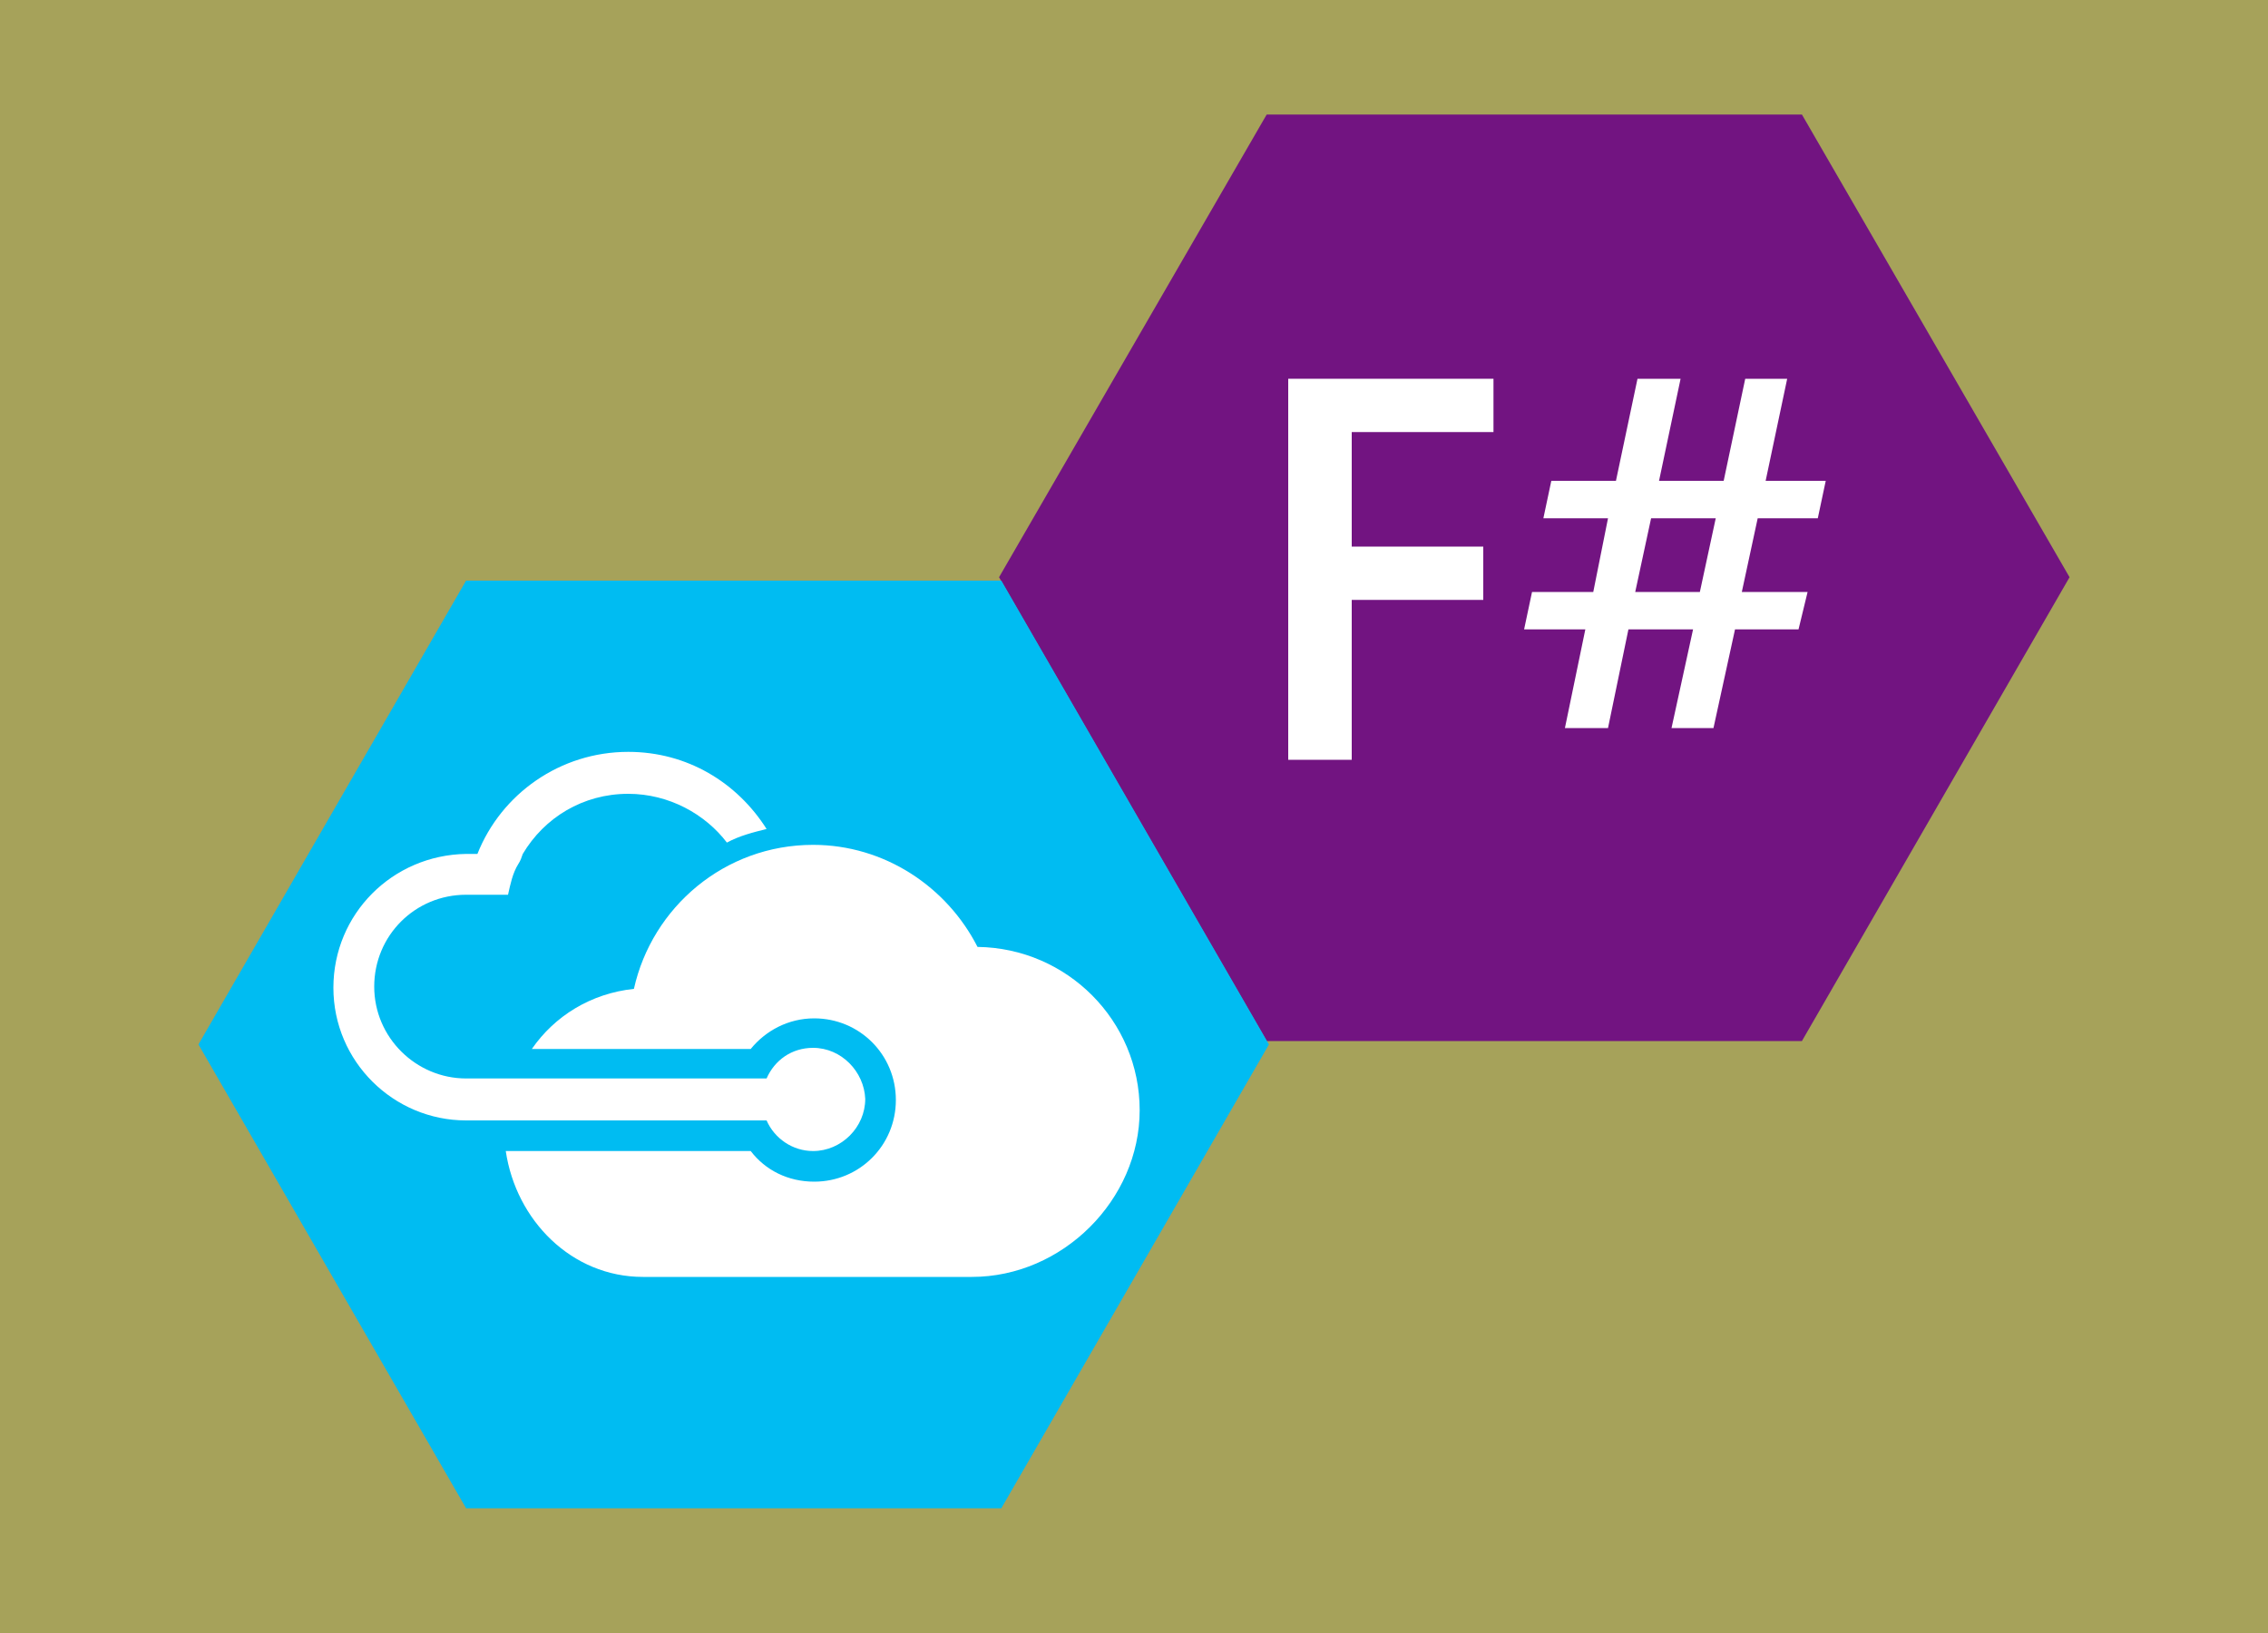 <svg xmlns="http://www.w3.org/2000/svg" xmlns:xlink="http://www.w3.org/1999/xlink" id="Layer_1" x="0" y="0" enable-background="new 0 0 200 144" version="1.1" viewBox="0 0 200 144" xml:space="preserve"><rect x="0" y="0" width="200" height="144" fill="#808080" stroke="none"/><style type="text/css">.st6{fill:#fff}.st7{opacity:.3;fill:#fff100}.st8{fill:#721481}.st9{fill:#00bcf2}</style><rect width="200" height="144" class="st7"/><g><g><polygon points="111.7 91.8 88.1 50.9 111.7 10.1 158.9 10.1 182.5 50.9 158.9 91.8" class="st8"/><g><path d="M131.8,38.1h-12.6v10.1h11.6v4.7h-11.6V67h-5.6V33.4h18.1V38.1z" class="st6"/><path d="M161,42.4l-0.7,3.3H155l-1.4,6.5h5.8l-0.8,3.3H153l-1.9,8.7h-3.7l1.9-8.7h-5.7l-1.8,8.7H138l1.8-8.7h-5.4 l0.7-3.3h5.4l1.3-6.5h-5.7l0.7-3.3h5.7l1.9-9h3.8l-1.9,9h5.7l1.9-9h3.7l-1.9,9H161z M151.3,45.7h-5.7l-1.4,6.5h5.7L151.3,45.7z" class="st6"/></g></g><g><polygon points="41.1 133 17.5 92.1 41.1 51.2 88.3 51.2 111.9 92.1 88.3 133" class="st9"/><g id="Layer_1_6_"><g id="Azure_5_"><g><path d="M71.7,92.4c-1.9,0-3.4,1.1-4.1,2.7H41.1l0,0c-4.4,0-8.1-3.6-8.1-8.1c0-4.5,3.6-8.1,8.1-8.1l0,0h0.1l0,0 h3.6c0.2-0.9,0.4-1.9,0.9-2.7c0.2-0.3,0.3-0.6,0.4-0.9c1.9-3.2,5.3-5.3,9.3-5.3c3.6,0,6.8,1.8,8.7,4.3c1.1-0.6,2.3-0.9,3.5-1.2 c-2.6-4.1-7-6.8-12.2-6.8c-6,0-11.2,3.7-13.3,9c0,0,0,0,0,0.1l0,0c0,0,0,0,0-0.1h-1c-6.5,0.1-11.7,5.3-11.7,11.8 s5.3,11.7,11.7,11.7h26.5c0.7,1.6,2.3,2.7,4.1,2.7c2.5,0,4.6-2.1,4.6-4.6C76.2,94.5,74.2,92.4,71.7,92.4z" class="st6"/><path d="M85.7,112.6c8,0,14.8-6.8,14.8-14.7s-6.4-14.3-14.3-14.4c-2.7-5.3-8.2-9-14.5-9c-7.8,0-14.2,5.5-15.8,12.7 c-3.8,0.4-7,2.4-9,5.3h19.3c1.3-1.6,3.3-2.7,5.6-2.7c4,0,7.2,3.2,7.2,7.2c0,4-3.2,7.2-7.2,7.2c-2.3,0-4.3-1-5.6-2.7H44.6 c0.9,6.1,5.8,11.1,12.1,11.1L85.7,112.6L85.7,112.6z" class="st6"/></g></g></g></g></g></svg>